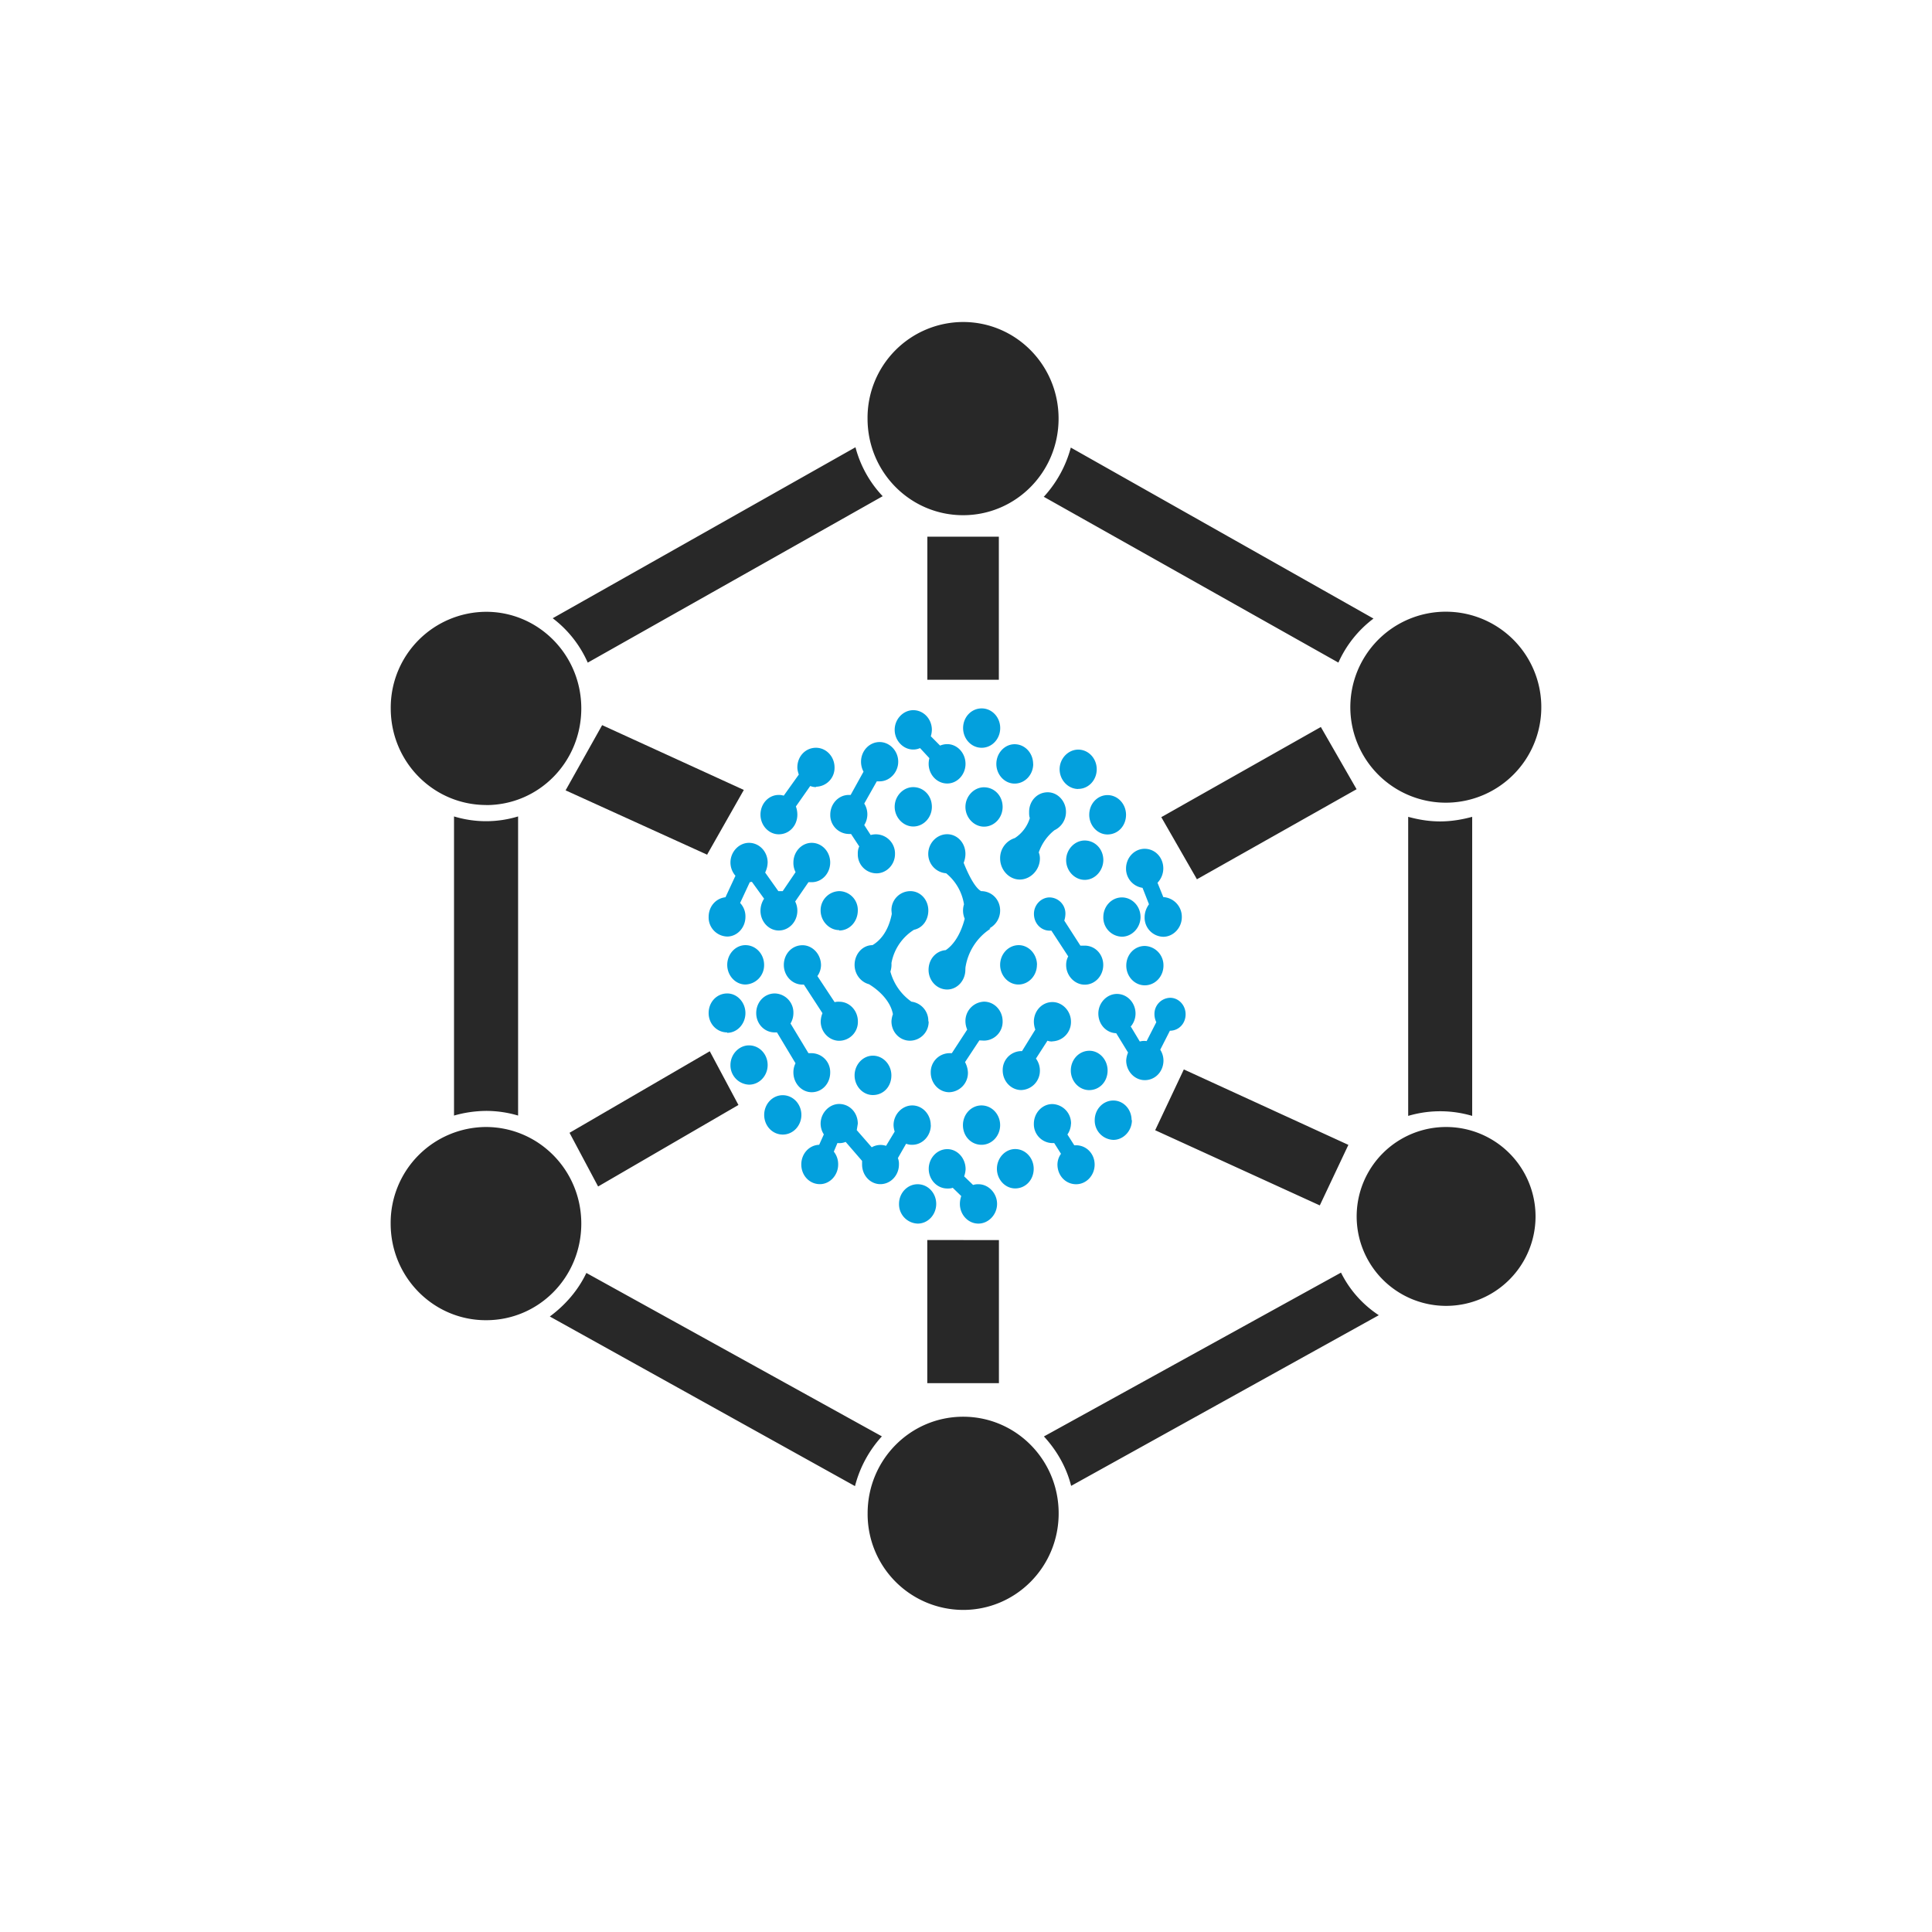 <svg xmlns="http://www.w3.org/2000/svg" width="24" height="24" fill="none" viewBox="0 0 24 24">
    <path fill="#282828" d="m8.786 10.618-1.76-.8.454-.81 1.76.805-.454.8z"/>
    <path fill="#03A0DD" d="M12.195 9.289c.129 0 .23-.111.23-.245 0-.133-.101-.244-.23-.244-.13 0-.231.11-.231.244s.102.245.23.245m-.631-.143a.3.3 0 0 0 .013-.08c0-.133-.102-.244-.231-.244-.125 0-.231.111-.231.244 0 .134.106.245.23.245q.045 0 .085-.018l.116.125a.3.3 0 0 0-.009.07c0 .134.102.245.231.245.125 0 .227-.111.227-.244 0-.134-.102-.245-.227-.245q-.045 0-.089.018zm-.405.316c0 .133-.106.244-.23.244h-.036l-.156.276a.25.25 0 0 1 0 .267l.08.124a.238.238 0 0 1 .302.236c0 .133-.106.24-.23.24a.234.234 0 0 1-.232-.24q-.002-.054.018-.094l-.102-.155h-.027a.234.234 0 0 1-.231-.24c0-.134.102-.245.23-.245h.023l.16-.289a.26.26 0 0 1-.031-.124c0-.133.102-.244.231-.244.125 0 .231.11.231.244m-1.022.311a.234.234 0 0 0 .231-.24c0-.133-.102-.244-.231-.244s-.231.106-.231.244c0 .031.009.062.018.089l-.187.262a.2.2 0 0 0-.062-.009c-.125 0-.227.107-.227.245 0 .133.102.244.227.244.133 0 .231-.11.231-.244a.3.3 0 0 0-.018-.102l.178-.254a.2.2 0 0 0 .071.014zm1.44.25c0 .132-.102.244-.231.244-.125 0-.231-.112-.231-.245s.106-.244.23-.244c.13 0 .232.106.232.244m-.044 2.666a.24.24 0 0 0-.21-.245.67.67 0 0 1-.261-.373.3.3 0 0 0 .013-.107.62.62 0 0 1 .28-.413c.106-.022.178-.12.178-.24 0-.133-.098-.24-.223-.24a.235.235 0 0 0-.235.24l.004.044c-.044.223-.15.334-.24.387-.124 0-.222.111-.222.245 0 .115.076.213.178.24.11.066.267.2.298.373a.3.3 0 0 0-.018.089c0 .133.102.24.23.24a.234.234 0 0 0 .232-.24zm-2.04-.702a.24.24 0 0 1-.232.244c-.124 0-.226-.111-.226-.244 0-.134.102-.245.226-.245.13 0 .232.111.232.245m.328.728a.25.25 0 0 0 .036-.133.237.237 0 0 0-.231-.24c-.129 0-.231.107-.231.244 0 .134.102.24.23.24h.028l.23.383a.25.25 0 0 0-.026.115c0 .134.102.245.227.245.129 0 .23-.107.23-.245a.234.234 0 0 0-.23-.24h-.04zm-.284.516c0 .133-.102.244-.231.244a.24.24 0 0 1-.231-.244c0-.133.106-.244.23-.244.13 0 .232.11.232.244m-.502-.4c.124 0 .226-.111.226-.245 0-.133-.102-.244-.226-.244-.13 0-.231.107-.231.244 0 .134.102.24.23.24zm.502-2.116a.3.3 0 0 1-.031.125l.164.231h.054l.16-.236a.25.25 0 0 1-.027-.12c0-.133.102-.244.227-.244.129 0 .23.111.23.244 0 .134-.101.245-.23.245h-.04l-.165.24a.25.25 0 0 1 .027.115c0 .134-.102.245-.231.245-.125 0-.227-.111-.227-.245 0-.057.018-.11.045-.15l-.152-.21-.026.005-.12.258a.24.24 0 0 1 .066.173c0 .133-.102.244-.226.244a.237.237 0 0 1-.231-.244c0-.129.089-.231.209-.244l.124-.267a.25.25 0 0 1-.062-.165c0-.133.106-.244.23-.244.13 0 .232.111.232.244m.889.845c.129 0 .231-.111.231-.25a.234.234 0 0 0-.231-.239.237.237 0 0 0-.231.24c0 .133.107.244.23.244zm.418 2.044c.133 0 .23-.106.23-.244 0-.133-.101-.245-.23-.245-.125 0-.227.112-.227.245s.102.244.227.244m.72.374c0 .133-.103.244-.231.244a.2.2 0 0 1-.076-.013l-.102.178a.2.2 0 0 1 .013.08c0 .133-.102.244-.231.244-.124 0-.227-.107-.227-.245v-.044l-.204-.236a.2.2 0 0 1-.102.014l-.045.107a.25.25 0 0 1 .054.16c0 .133-.103.244-.227.244-.129 0-.231-.107-.231-.245 0-.133.098-.24.222-.244l.058-.129a.25.25 0 0 1-.04-.133c0-.133.107-.245.23-.245.13 0 .232.107.232.245l-.013.08.186.213a.22.22 0 0 1 .178-.018l.107-.177a.3.3 0 0 1-.014-.08c0-.134.107-.245.232-.245.128 0 .23.111.23.245m.43-1.93c0 .134-.101.245-.226.245-.129 0-.231-.111-.231-.244 0-.134.093-.236.213-.245.08-.053.178-.169.236-.39a.26.26 0 0 1-.009-.179.62.62 0 0 0-.222-.386.24.24 0 0 1-.222-.24c0-.134.106-.245.235-.245.125 0 .227.107.227.245a.3.3 0 0 1-.022.11c.044.112.133.308.217.352.134 0 .236.107.236.24a.25.25 0 0 1-.133.222l.013.005a.7.7 0 0 0-.311.484zm.232.88a.234.234 0 0 0 .231-.24c0-.133-.102-.244-.231-.244a.24.24 0 0 0-.231.245q.001.053.022.102l-.191.293h-.031a.235.235 0 0 0-.231.24c0 .134.102.245.23.245a.24.24 0 0 0 .232-.245.3.3 0 0 0-.036-.129l.178-.27zm.2 1.05c0 .133-.102.244-.231.244-.13 0-.231-.107-.231-.244 0-.134.102-.245.23-.245.13 0 .232.111.232.245m.187.786c.129 0 .23-.106.23-.244 0-.133-.101-.245-.23-.245-.125 0-.227.112-.227.245s.102.244.227.244m.27-2.777c0 .133-.102.244-.23.244-.125 0-.227-.111-.227-.244 0-.134.102-.245.231-.245.124 0 .227.111.227.245m.192.95a.24.24 0 0 0 .23-.244c0-.133-.106-.244-.23-.244-.13 0-.231.11-.231.244a.3.3 0 0 0 .018.098l-.165.267h-.009a.234.234 0 0 0-.231.24c0 .133.102.244.231.244a.24.24 0 0 0 .231-.244.25.25 0 0 0-.049-.147l.143-.222a.14.14 0 0 0 .062.009m.23 1.023a.25.25 0 0 1-.044.133l.085.134h.022c.129 0 .231.106.231.24 0 .133-.102.244-.23.244-.13 0-.232-.107-.232-.245a.23.23 0 0 1 .044-.133l-.084-.133h-.022a.234.234 0 0 1-.231-.24c0-.133.102-.245.23-.245a.24.24 0 0 1 .232.245m.223-.418c.133 0 .231-.107.231-.244 0-.134-.102-.245-.226-.245-.13 0-.231.111-.231.245 0 .133.102.244.23.244zm.533.373c0 .134-.106.245-.23.245a.24.24 0 0 1-.232-.245c0-.133.102-.244.231-.244.125 0 .227.107.227.244zm.16-1.675c.13 0 .232-.111.232-.245a.24.24 0 0 0-.232-.244c-.128 0-.23.107-.23.244 0 .134.102.245.23.245m-.177.515a.25.25 0 0 0 .062-.164c0-.133-.102-.244-.231-.244-.125 0-.231.11-.231.244 0 .133.097.24.222.244l.147.24a.3.3 0 0 0-.023.098c0 .133.103.245.231.245.13 0 .232-.107.232-.245a.25.25 0 0 0-.04-.133l.12-.236c.11 0 .195-.089.195-.204 0-.116-.089-.205-.191-.205a.2.2 0 0 0-.196.205c0 .035.01.071.023.098l-.12.235a.2.2 0 0 0-.085.005l-.11-.183zm-3.89-.63a.24.24 0 0 0 .045-.134c0-.138-.106-.249-.23-.249-.134 0-.232.111-.232.245 0 .133.102.244.231.244h.018l.231.355a.3.3 0 0 0-.022.103c0 .133.107.24.23.24a.234.234 0 0 0 .232-.24c0-.134-.102-.245-.231-.245a.2.2 0 0 0-.058.005zm1.934 2.595-.111-.107a.3.3 0 0 0 .018-.089c0-.137-.102-.249-.227-.249-.129 0-.231.112-.231.245s.102.244.231.244c.022 0 .045 0 .067-.009l.106.103a.3.3 0 0 0-.017.097c0 .134.102.245.23.245.125 0 .232-.111.232-.245 0-.133-.107-.244-.231-.244a.2.2 0 0 0-.067.009m-.458.235c0 .134-.102.245-.23.245a.24.24 0 0 1-.232-.245c0-.133.102-.244.231-.244.13 0 .231.111.231.244M9.955 13.85c0 .133-.102.244-.231.244-.13 0-.231-.11-.231-.244s.102-.245.23-.245c.13 0 .232.111.232.245m3.28-2.498a.3.3 0 0 1-.014.084l.2.311h.054c.129 0 .23.107.23.24 0 .134-.101.245-.23.245-.125 0-.231-.111-.231-.244q0-.06.026-.107l-.209-.32h-.022c-.106 0-.195-.089-.195-.209 0-.111.089-.204.195-.204a.2.2 0 0 1 .196.204m.933.04c0 .133-.107.244-.231.244a.237.237 0 0 1-.231-.244c0-.133.102-.244.231-.244.124 0 .231.106.231.244m-.462-.711c0 .133-.102.249-.231.249-.125 0-.231-.111-.231-.245 0-.133.106-.244.23-.244.13 0 .232.107.232.244zm-.871-1.191c0 .133-.102.244-.231.244-.125 0-.227-.111-.227-.244 0-.134.102-.245.227-.245.129 0 .23.111.23.245m.56.31c.129 0 .23-.11.23-.244 0-.133-.101-.244-.23-.244-.125 0-.231.111-.231.244 0 .134.106.245.23.245m-.938.223c0 .133-.102.245-.231.245-.125 0-.231-.112-.231-.245s.106-.244.23-.244c.13 0 .232.106.232.244m1.302.342c.134 0 .231-.11.231-.244s-.102-.245-.23-.245c-.125 0-.227.107-.227.245 0 .133.102.244.226.244m-.658-.053a.25.25 0 0 0 .143-.227c0-.133-.102-.244-.227-.244-.129 0-.231.106-.231.244 0 .027 0 .054.009.076a.45.45 0 0 1-.187.249.26.26 0 0 0-.182.253c0 .142.111.262.244.262.134 0 .25-.12.25-.262a.2.2 0 0 0-.014-.075.6.6 0 0 1 .195-.276m1.352.476a.26.26 0 0 1-.072.177l.072.178a.245.245 0 0 1 .23.249c0 .133-.106.244-.23.244a.237.237 0 0 1-.232-.244c0-.062.023-.116.054-.16l-.08-.204a.24.24 0 0 1-.205-.24c0-.134.103-.245.231-.245.13 0 .232.107.232.245"/>
    <path fill="#282828" d="M11.964 6.4c.653 0 1.186-.533 1.186-1.2S12.617 4 11.964 4a1.19 1.19 0 0 0-1.187 1.2c0 .667.533 1.2 1.187 1.2m5.924 3.569a1.186 1.186 0 1 0 .145-2.368 1.186 1.186 0 0 0-.145 2.368m1.187 5.142a1.111 1.111 0 1 1-2.222 0 1.111 1.111 0 0 1 2.222 0m-13.036-5.11c.654 0 1.182-.534 1.182-1.201S6.688 7.6 6.04 7.6a1.19 1.19 0 0 0-1.186 1.2c0 .667.533 1.2 1.186 1.2m7.111 8.8c0 .666-.533 1.199-1.186 1.199a1.19 1.19 0 0 1-1.187-1.2c0-.667.533-1.2 1.187-1.2.653 0 1.186.533 1.186 1.2M6.04 16.4c.653 0 1.181-.533 1.181-1.2S6.688 14 6.035 14a1.19 1.19 0 0 0-1.182 1.2c0 .667.533 1.2 1.182 1.2zm5.48-7.956V6.667h.888v1.777zm3.346 2.48 1.986-1.12-.444-.773-1.982 1.12.444.774zm-5.689 2.8L7.43 14.739l-.355-.667 1.742-1.013.356.667zm2.342 1.68v1.778h.89v-1.777zm4.876-.43-2.045-.934.356-.755 2.044.937zm-3.431-8.8a1.46 1.46 0 0 0 .338-.614l3.76 2.124a1.4 1.4 0 0 0-.436.547L12.964 6.17zm4.924 4.03c.138 0 .271-.022.4-.057v3.715a1.4 1.4 0 0 0-.795 0v-3.715c.129.035.257.057.4.057zm-1.23 5.605-3.69 2.035c.16.174.28.383.338.614l3.822-2.12a1.35 1.35 0 0 1-.47-.53m-6.037 2.653a1.45 1.45 0 0 1 .334-.618l-3.671-2.03c-.103.217-.263.4-.454.541zM6.04 13.8q-.206.002-.4.058v-3.716c.26.079.536.079.796 0v3.716a1.4 1.4 0 0 0-.4-.058zm1.262-5.569 3.663-2.067a1.4 1.4 0 0 1-.338-.608L6.866 7.68a1.4 1.4 0 0 1 .435.551"/>
</svg>
